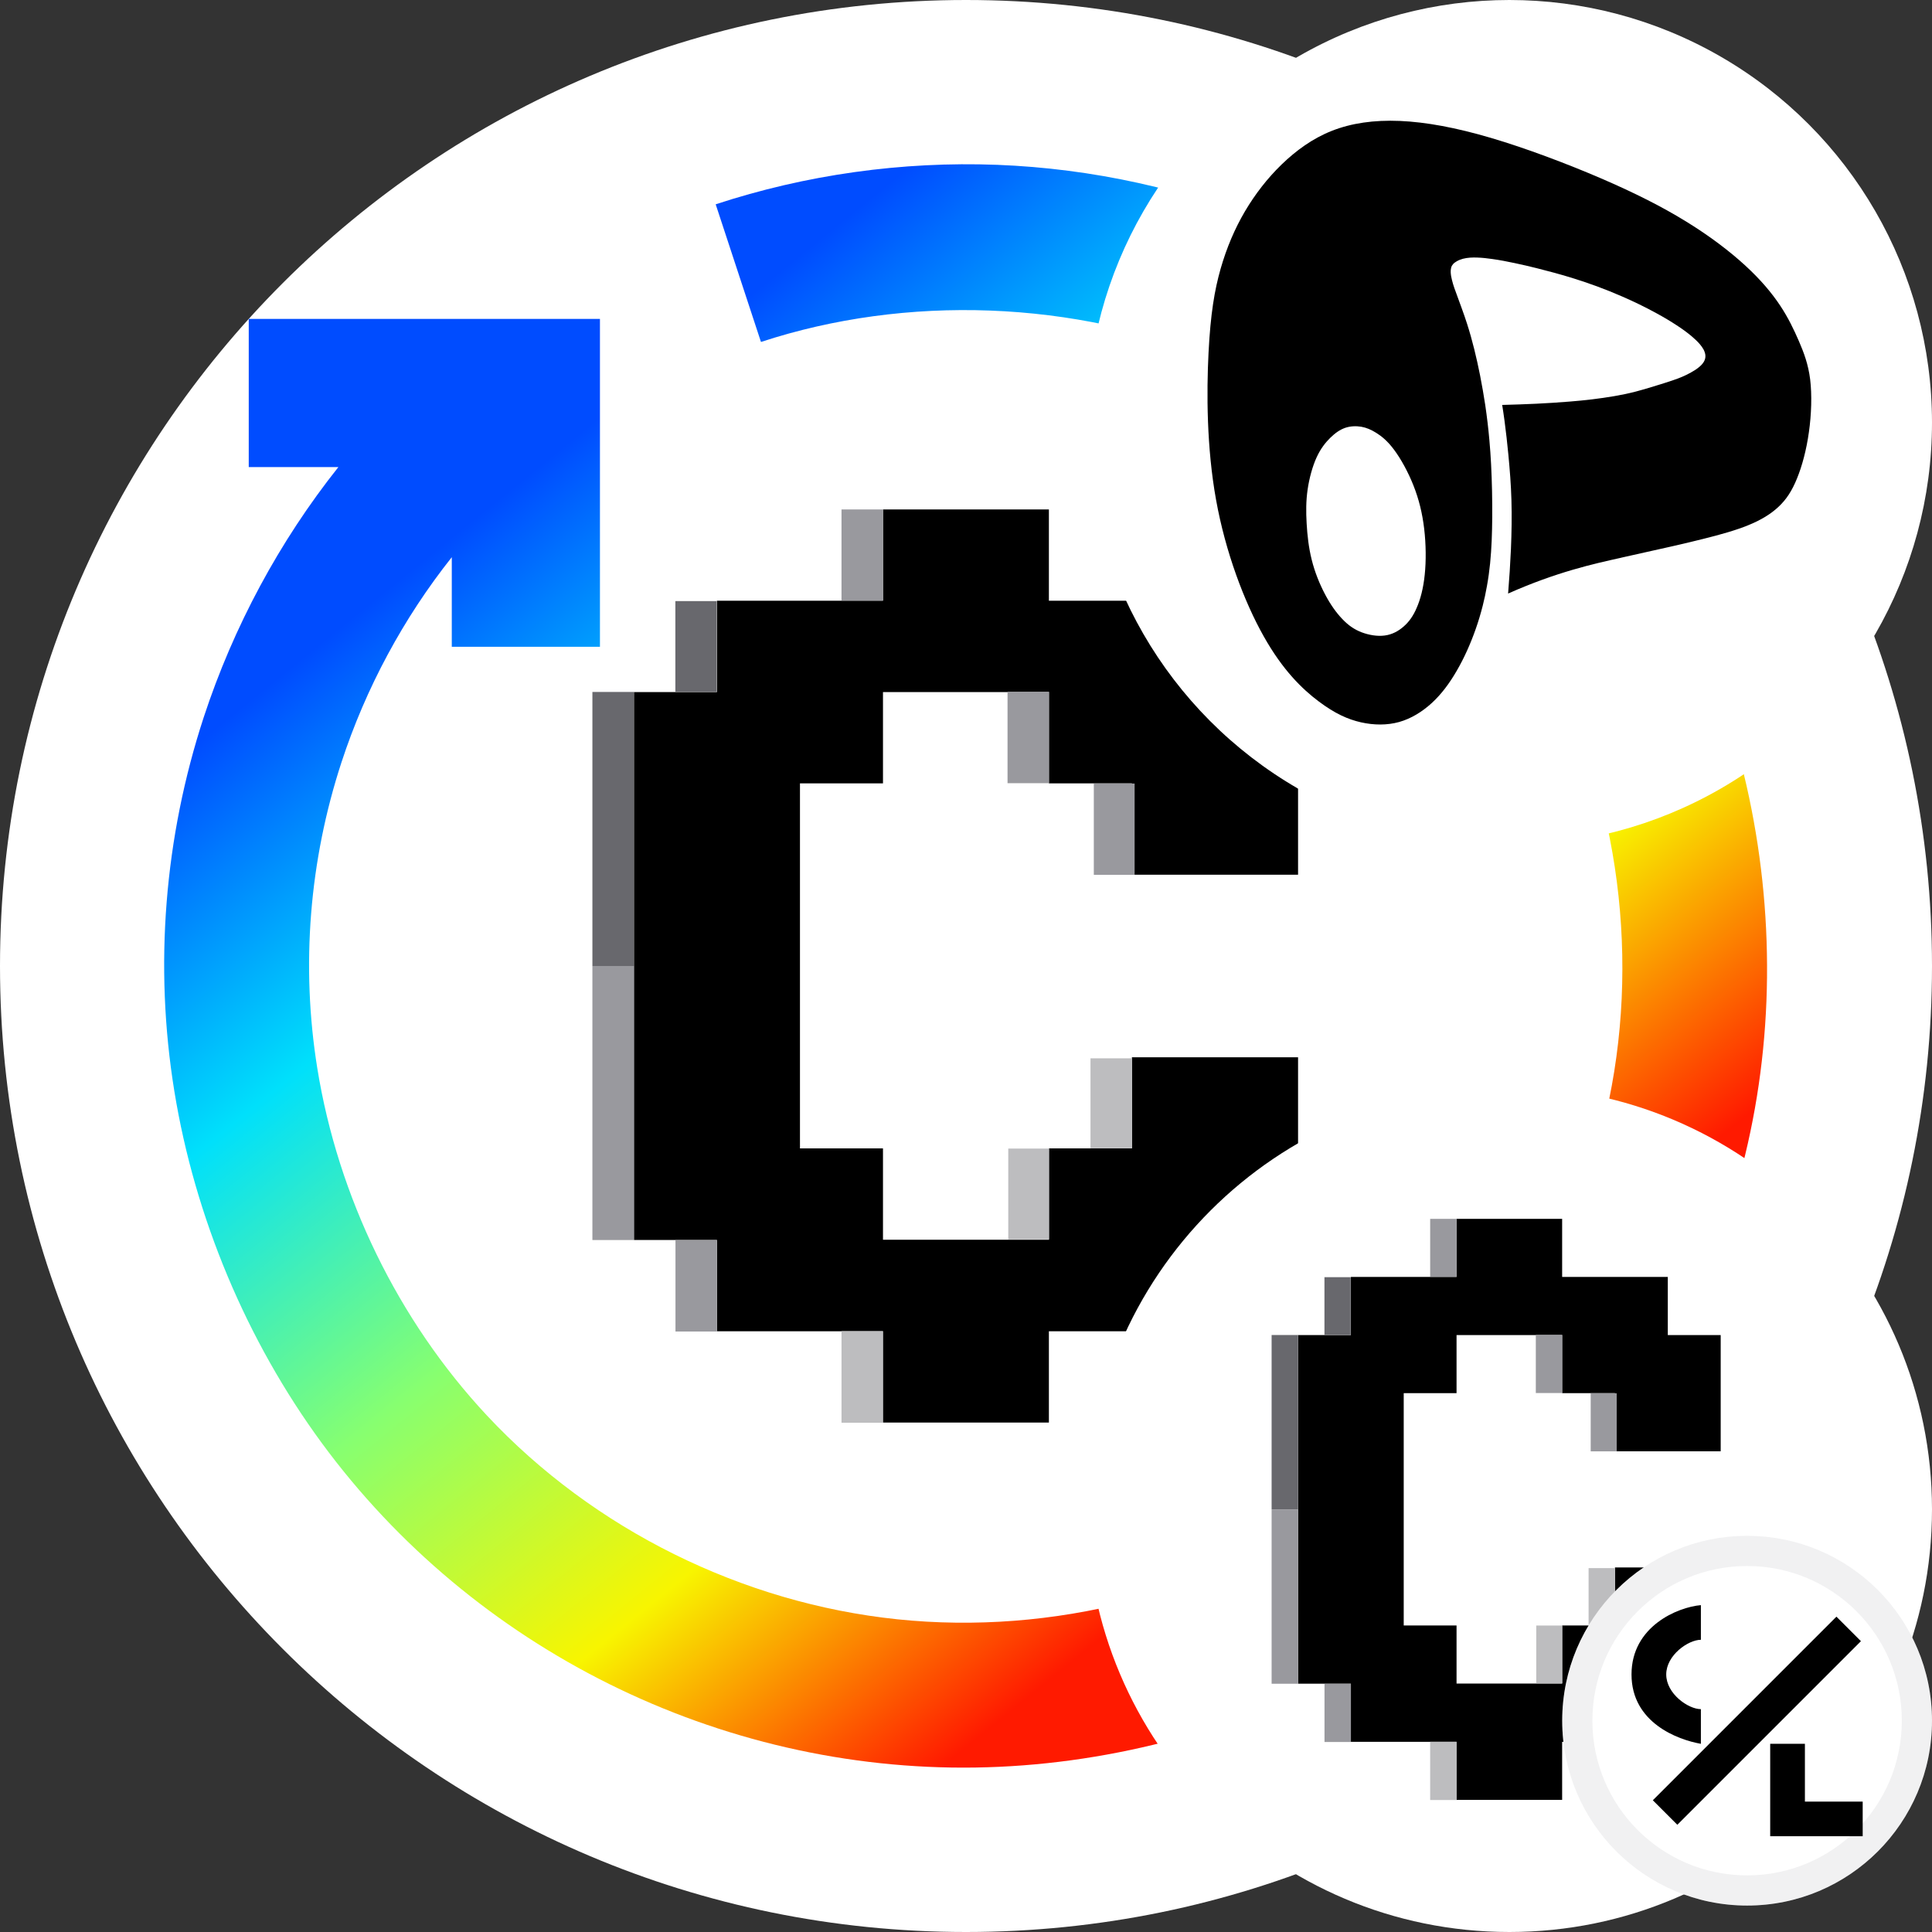 <svg width="32" height="32" viewBox="0 0 32 32" fill="none" xmlns="http://www.w3.org/2000/svg">
<rect x="0" y="0" width="32" height="32" fill="#333333" stroke="none"/>
<path d="M0 16C0 7.163 7.163 0 16 0V0C24.837 0 32 7.163 32 16V16C32 24.837 24.837 32 16 32V32C7.163 32 0 24.837 0 16V16Z" fill="white"/>
<g clip-path="url(#clip0_144_590592)">
<path d="M27 16C27 22.075 22.075 27 16 27C9.925 27 5 22.075 5 16C5 9.925 9.925 5 16 5C22.075 5 27 9.925 27 16Z" fill="white"/>
<path d="M21.5 14.488V11.463H20.123V9.95H17.373V8.438H14.625V9.95H11.875V11.463H10.5V20.538H11.875V22.05H14.623V23.562H17.373V22.05H20.123V20.538H21.5V17.512H18.748V19.021H17.373V20.534H14.625V19.021H13.25V12.975H14.625V11.463H17.373V12.975H18.748V14.488H21.5Z" fill="black"/>
<path fill-rule="evenodd" clip-rule="evenodd" d="M11.871 9.956H11.186V11.461H11.871V9.956ZM10.5 11.461H9.812V16H10.5V11.461Z" fill="#68686D"/>
<path fill-rule="evenodd" clip-rule="evenodd" d="M13.938 8.438H14.625V9.946H13.938V8.438ZM16.688 12.972H17.375V11.457H16.688V12.972ZM18.793 14.49H18.117V12.978H18.793L18.793 14.49Z" fill="#99999E"/>
<path fill-rule="evenodd" clip-rule="evenodd" d="M18.75 19.019H18.062L18.062 17.529H18.75V19.019ZM16.7 20.528H17.376V19.024H16.7L16.7 20.528ZM13.938 23.565H14.625V22.048H13.938V23.565Z" fill="#BDBDBF"/>
<path fill-rule="evenodd" clip-rule="evenodd" d="M10.5 16H9.812V20.539H10.5V16ZM11.875 22.054H11.188V20.542H11.875V22.054Z" fill="#99999E"/>
</g>
<path fill-rule="evenodd" clip-rule="evenodd" d="M11.854 3.384C13.345 2.894 14.938 2.67 16.516 2.73C18.094 2.791 19.658 3.136 21.113 3.744C22.568 4.352 23.915 5.223 25.067 6.298C26.591 7.719 27.775 9.498 28.485 11.487C29.195 13.476 29.431 15.676 29.157 17.771C28.884 19.866 28.1 21.855 26.914 23.566C25.728 25.277 24.14 26.708 22.274 27.7C20.409 28.692 18.266 29.244 16.154 29.276C14.041 29.308 11.959 28.82 10.095 27.895C8.23 26.97 6.583 25.606 5.332 23.904C4.081 22.201 3.227 20.159 2.888 18.075C2.549 15.991 2.725 13.865 3.374 11.881C3.866 10.382 4.628 8.964 5.605 7.736H4.12V5.282H9.937V10.713H7.483V9.229C6.683 10.236 6.058 11.397 5.656 12.626C5.124 14.251 4.981 15.995 5.256 17.697C5.598 19.814 6.589 21.865 8.066 23.446C9.834 25.336 12.299 26.554 14.866 26.821C17.432 27.087 20.099 26.403 22.217 24.929C24.335 23.454 25.905 21.19 26.542 18.69C27.179 16.189 26.884 13.452 25.735 11.142C24.586 8.832 22.583 6.948 20.189 5.959C17.794 4.969 15.007 4.874 12.604 5.664L11.854 3.384Z" fill="url(#paint0_linear_144_590592)"/>
<circle cx="25" cy="7" r="7" fill="white"/>
<path fill-rule="evenodd" clip-rule="evenodd" d="M25.445 6.687C25.257 6.696 25.069 6.702 24.881 6.707C24.895 6.793 24.907 6.879 24.919 6.965C24.944 7.152 24.965 7.34 24.983 7.528C24.995 7.654 25.006 7.78 25.015 7.906C25.024 8.031 25.03 8.156 25.034 8.281C25.042 8.551 25.037 8.821 25.026 9.091C25.015 9.338 24.999 9.585 24.979 9.831C25.782 9.474 26.394 9.339 26.851 9.238L26.857 9.236C27.595 9.073 27.924 8.998 28.214 8.925C28.503 8.853 28.751 8.783 28.957 8.699C29.164 8.615 29.328 8.516 29.457 8.395C29.587 8.274 29.681 8.13 29.764 7.925C29.848 7.719 29.92 7.453 29.961 7.158C30.003 6.864 30.013 6.541 29.982 6.285C29.95 6.029 29.877 5.84 29.795 5.649C29.712 5.459 29.621 5.266 29.485 5.061C29.348 4.855 29.166 4.636 28.908 4.399C28.65 4.162 28.317 3.908 27.924 3.667C27.531 3.425 27.077 3.195 26.515 2.953C25.952 2.711 25.28 2.457 24.698 2.285C24.115 2.113 23.62 2.022 23.187 2.003C22.754 1.985 22.382 2.04 22.06 2.167C21.738 2.294 21.465 2.495 21.227 2.725C20.99 2.955 20.789 3.215 20.62 3.501C20.452 3.787 20.318 4.1 20.217 4.452C20.117 4.804 20.05 5.194 20.017 5.846C19.984 6.499 19.985 7.412 20.142 8.28C20.298 9.147 20.61 9.969 20.929 10.536C21.247 11.103 21.571 11.414 21.841 11.617C22.111 11.82 22.326 11.915 22.542 11.964C22.757 12.012 22.973 12.014 23.173 11.959C23.372 11.903 23.555 11.79 23.714 11.645C23.873 11.499 24.007 11.32 24.127 11.112C24.248 10.905 24.355 10.667 24.44 10.425C24.486 10.296 24.525 10.164 24.559 10.031C24.586 9.924 24.609 9.817 24.628 9.709C24.651 9.583 24.668 9.457 24.681 9.33C24.693 9.205 24.702 9.08 24.707 8.954C24.712 8.828 24.715 8.702 24.716 8.576C24.718 8.28 24.712 7.984 24.697 7.688C24.69 7.556 24.681 7.423 24.669 7.291C24.652 7.098 24.629 6.905 24.601 6.713C24.576 6.548 24.547 6.383 24.515 6.219C24.457 5.928 24.388 5.638 24.297 5.356C24.271 5.275 24.243 5.195 24.214 5.115C24.19 5.047 24.165 4.98 24.14 4.912C24.123 4.865 24.106 4.819 24.089 4.772C24.074 4.728 24.06 4.684 24.049 4.638C24.038 4.596 24.03 4.552 24.028 4.507C24.028 4.496 24.028 4.484 24.029 4.472C24.03 4.46 24.032 4.448 24.035 4.436C24.038 4.425 24.042 4.413 24.047 4.403C24.053 4.393 24.06 4.383 24.068 4.374C24.084 4.355 24.106 4.341 24.128 4.328C24.16 4.309 24.195 4.296 24.231 4.286C24.308 4.266 24.39 4.263 24.47 4.266C24.552 4.269 24.634 4.278 24.716 4.29C24.84 4.307 24.962 4.331 25.085 4.357C25.209 4.383 25.334 4.412 25.457 4.443C25.645 4.49 25.833 4.541 26.018 4.597C26.309 4.686 26.595 4.791 26.873 4.913C27.064 4.996 27.251 5.087 27.434 5.187C27.557 5.254 27.677 5.325 27.794 5.403C27.873 5.455 27.95 5.511 28.022 5.572C28.07 5.613 28.117 5.656 28.158 5.705C28.169 5.718 28.18 5.732 28.19 5.747C28.2 5.762 28.209 5.777 28.218 5.792C28.226 5.808 28.233 5.825 28.238 5.842C28.243 5.859 28.247 5.876 28.247 5.894C28.248 5.911 28.245 5.929 28.241 5.945C28.236 5.962 28.23 5.977 28.221 5.992C28.202 6.024 28.176 6.051 28.148 6.075C28.105 6.112 28.057 6.142 28.008 6.169C27.961 6.196 27.913 6.219 27.864 6.24C27.816 6.261 27.766 6.279 27.716 6.296C27.664 6.314 27.613 6.331 27.561 6.347C27.484 6.372 27.406 6.396 27.328 6.419C27.25 6.442 27.171 6.465 27.092 6.486C26.976 6.516 26.857 6.541 26.739 6.561C26.617 6.582 26.496 6.599 26.374 6.614C26.25 6.629 26.126 6.641 26.002 6.651C25.817 6.666 25.631 6.678 25.445 6.687ZM22.279 7.087C22.365 7.057 22.46 7.054 22.546 7.068C22.631 7.083 22.707 7.115 22.794 7.169C22.882 7.224 22.98 7.301 23.09 7.449C23.201 7.597 23.323 7.817 23.412 8.043C23.502 8.27 23.559 8.504 23.589 8.759C23.619 9.014 23.622 9.29 23.598 9.518C23.575 9.746 23.526 9.927 23.466 10.065C23.407 10.204 23.337 10.3 23.25 10.376C23.163 10.453 23.058 10.51 22.936 10.526C22.813 10.543 22.673 10.518 22.553 10.473C22.433 10.427 22.334 10.359 22.235 10.255C22.135 10.152 22.035 10.012 21.946 9.842C21.856 9.672 21.776 9.473 21.726 9.271C21.675 9.068 21.653 8.862 21.642 8.669C21.631 8.477 21.631 8.298 21.658 8.11C21.685 7.922 21.739 7.724 21.807 7.576C21.875 7.427 21.956 7.328 22.035 7.25C22.115 7.172 22.193 7.117 22.279 7.087Z" fill="black"/>
<path d="M32 25C32 28.866 28.866 32 25 32C21.134 32 18 28.866 18 25C18 21.134 21.134 18 25 18C28.866 18 32 21.134 32 25Z" fill="white"/>
<path d="M28.5 24.038V22.113H27.624V21.15H25.874V20.188H24.125V21.15H22.375V22.113H21.5V27.887H22.375V28.85H24.124V29.812H25.874V28.85H27.624V27.887H28.5V25.962H26.749V26.923H25.874V27.885H24.125V26.923H23.25V23.075H24.125V22.113H25.874V23.075H26.749V24.038H28.5Z" fill="black"/>
<path fill-rule="evenodd" clip-rule="evenodd" d="M22.372 21.154H21.937V22.112H22.372V21.154ZM21.5 22.112H21.062V25H21.5V22.112Z" fill="#68686D"/>
<path fill-rule="evenodd" clip-rule="evenodd" d="M23.688 20.188H24.125V21.147H23.688V20.188ZM25.438 23.073H25.875V22.109H25.438V23.073ZM26.778 24.039H26.347V23.077H26.778L26.778 24.039Z" fill="#99999E"/>
<path fill-rule="evenodd" clip-rule="evenodd" d="M26.75 26.921H26.312L26.312 25.973H26.75V26.921ZM25.445 27.881H25.876V26.924H25.445L25.445 27.881ZM23.688 29.814H24.125V28.849H23.688V29.814Z" fill="#BDBDBF"/>
<path fill-rule="evenodd" clip-rule="evenodd" d="M21.5 25H21.062V27.888H21.5V25ZM22.375 28.853H21.938V27.89H22.375V28.853Z" fill="#99999E"/>
<g clip-path="url(#clip1_144_590592)">
<path d="M32 28.5C32 30.191 30.629 31.562 28.938 31.562C27.246 31.562 25.875 30.191 25.875 28.5C25.875 26.809 27.246 25.438 28.938 25.438C30.629 25.438 32 26.809 32 28.5Z" fill="white"/>
<path d="M31.75 28.5C31.75 30.053 30.491 31.312 28.938 31.312C27.384 31.312 26.125 30.053 26.125 28.5C26.125 26.947 27.384 25.688 28.938 25.688C30.491 25.688 31.75 26.947 31.75 28.5Z" stroke="#BDBDBF" stroke-opacity="0.2" stroke-width="0.5"/>
<path fill-rule="evenodd" clip-rule="evenodd" d="M28.172 26.586V27.16C27.963 27.16 27.598 27.415 27.598 27.734C27.598 28.054 27.963 28.309 28.172 28.309V28.883C27.789 28.816 27.023 28.533 27.023 27.734C27.023 26.936 27.789 26.619 28.172 26.586ZM29.895 28.883H29.32V30.414H30.852V29.84H29.895V28.883ZM30.823 27.183L30.417 26.777L27.376 29.818L27.782 30.224L30.823 27.183Z" fill="black"/>
</g>
<defs>
<linearGradient id="paint0_linear_144_590592" x1="2.043" y1="13.297" x2="15.222" y2="29.576" gradientUnits="userSpaceOnUse">
<stop stop-color="#004CFF"/>
<stop offset="0.252" stop-color="#00E0FB"/>
<stop offset="0.506" stop-color="#87FF70"/>
<stop offset="0.755" stop-color="#F8F500"/>
<stop offset="1" stop-color="#FF1A00"/>
</linearGradient>
<clipPath id="clip0_144_590592">
<rect width="22" height="22" fill="white" transform="translate(5 5)"/>
</clipPath>
<clipPath id="clip1_144_590592">
<rect width="6.125" height="6.125" fill="white" transform="translate(25.875 25.438)"/>
</clipPath>
</defs>
</svg>

